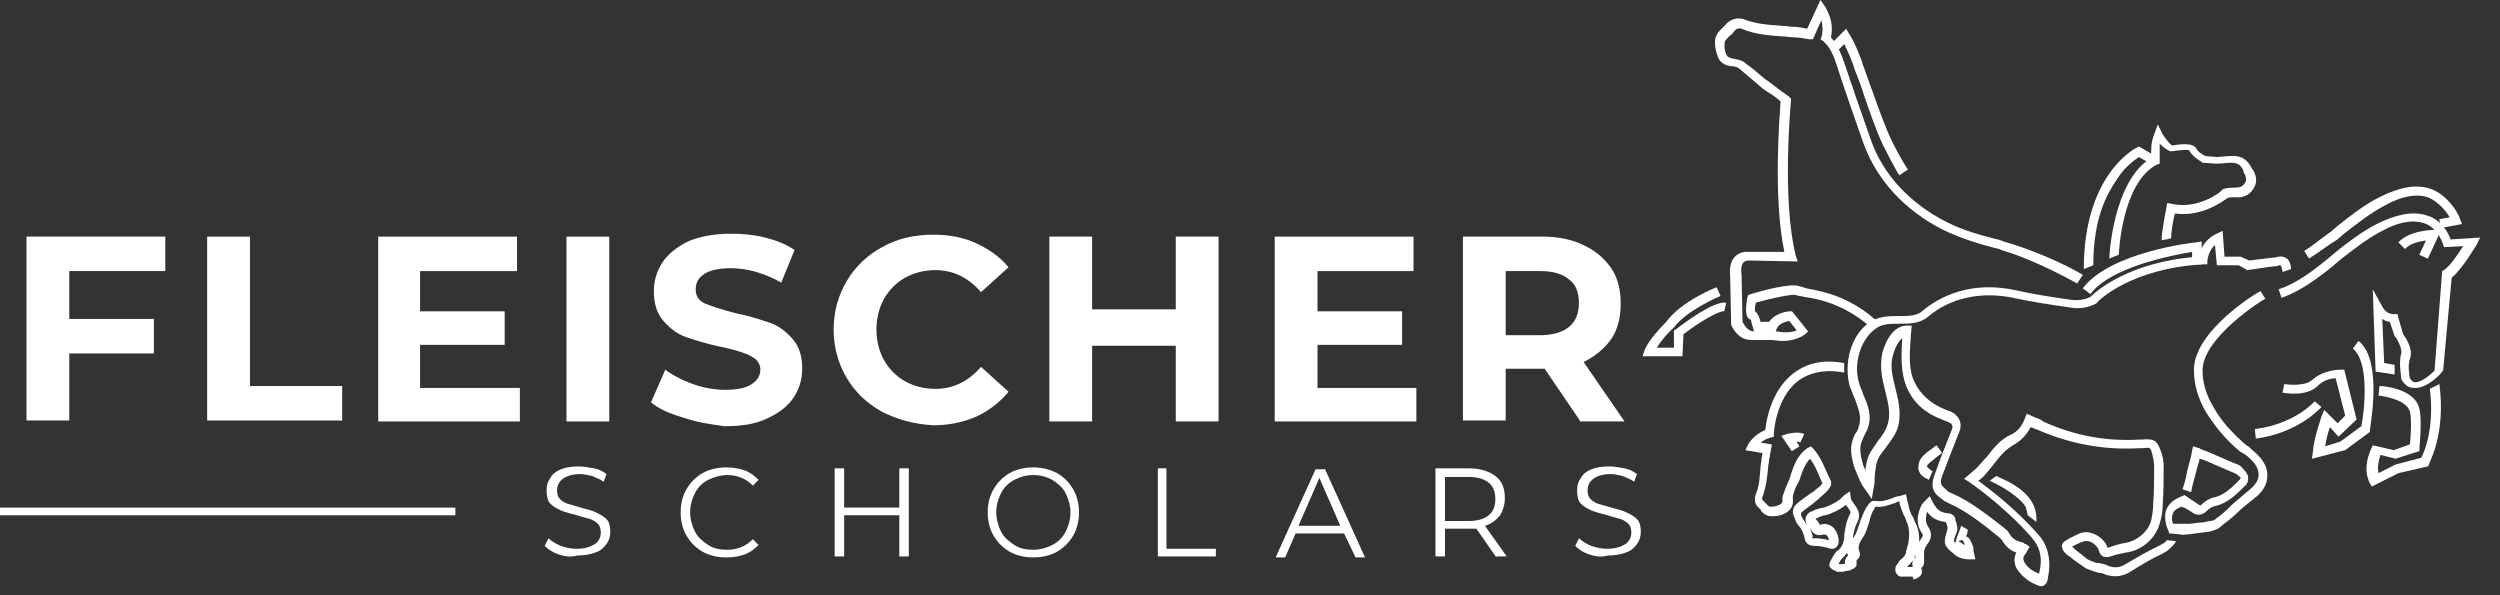 <svg width="126" height="30" viewBox="0 0 126 30" fill="none" xmlns="http://www.w3.org/2000/svg">
<rect x="0" y="0" width="126" height="30" fill="#333333" stroke="none"/>
<path d="M3.492 13.613V16.075H7.756V17.812H3.492V21.191H1.336V11.924H8.331V13.662H3.492V13.613Z" fill="white"/>
<path d="M10.441 11.926H12.598V19.456H17.245V21.193H10.441V11.926Z" fill="white"/>
<path d="M26.201 19.504V21.241H19.062V11.926H26.058V13.663H21.171V15.691H25.435V17.38H21.171V19.552H26.201V19.504Z" fill="white"/>
<path d="M28.551 11.926H30.707V21.241H28.551V11.926Z" fill="white"/>
<path d="M34.441 21.047C33.771 20.854 33.196 20.612 32.812 20.274L33.531 18.633C33.914 18.923 34.394 19.164 34.921 19.357C35.448 19.55 36.023 19.647 36.55 19.647C37.172 19.647 37.604 19.55 37.891 19.357C38.179 19.164 38.322 18.923 38.322 18.633C38.322 18.392 38.227 18.247 38.083 18.102C37.891 17.958 37.7 17.861 37.412 17.765C37.125 17.668 36.789 17.572 36.31 17.475C35.591 17.33 35.017 17.137 34.585 16.992C34.154 16.847 33.771 16.558 33.435 16.172C33.1 15.786 32.956 15.303 32.956 14.675C32.956 14.144 33.1 13.662 33.387 13.227C33.675 12.793 34.106 12.455 34.681 12.165C35.256 11.924 35.975 11.779 36.837 11.779C37.412 11.779 37.987 11.828 38.562 11.972C39.137 12.117 39.616 12.31 40.047 12.6L39.377 14.241C38.514 13.758 37.652 13.517 36.837 13.517C36.262 13.517 35.783 13.614 35.496 13.807C35.208 14 35.064 14.241 35.064 14.579C35.064 14.917 35.208 15.158 35.544 15.303C35.879 15.448 36.358 15.592 37.077 15.786C37.795 15.93 38.37 16.123 38.801 16.268C39.233 16.413 39.616 16.703 39.951 17.089C40.287 17.475 40.431 17.958 40.431 18.585C40.431 19.116 40.287 19.599 39.999 20.033C39.712 20.468 39.281 20.805 38.658 21.095C38.035 21.385 37.364 21.481 36.502 21.481C35.831 21.385 35.112 21.288 34.441 21.047Z" fill="white"/>
<path d="M44.459 20.758C43.693 20.323 43.118 19.792 42.686 19.068C42.255 18.344 42.016 17.524 42.016 16.607C42.016 15.69 42.255 14.869 42.686 14.145C43.118 13.421 43.74 12.842 44.459 12.456C45.226 12.021 46.088 11.828 47.046 11.828C47.861 11.828 48.58 11.973 49.203 12.262C49.825 12.552 50.4 12.938 50.831 13.469L49.442 14.724C48.819 14 48.053 13.614 47.142 13.614C46.567 13.614 46.04 13.759 45.609 14C45.178 14.242 44.794 14.628 44.555 15.062C44.315 15.496 44.172 16.027 44.172 16.607C44.172 17.186 44.315 17.717 44.555 18.151C44.794 18.586 45.178 18.972 45.609 19.213C46.04 19.454 46.567 19.599 47.142 19.599C48.053 19.599 48.819 19.213 49.442 18.489L50.831 19.744C50.4 20.275 49.825 20.709 49.203 20.999C48.532 21.289 47.813 21.433 47.046 21.433C46.088 21.385 45.226 21.144 44.459 20.758Z" fill="white"/>
<path d="M61.415 11.924V21.24H59.259V17.426H55.043V21.24H52.887V11.924H55.043V15.592H59.259V11.924H61.415Z" fill="white"/>
<path d="M71.385 19.504V21.241H64.246V11.926H71.241V13.663H66.402V15.691H70.666V17.38H66.402V19.552H71.385V19.504Z" fill="white"/>
<path d="M79.624 21.191L77.851 18.585H77.755H75.886V21.191H73.731V11.924H77.707C78.522 11.924 79.24 12.069 79.815 12.358C80.438 12.648 80.869 13.034 81.205 13.517C81.54 13.999 81.684 14.627 81.684 15.303C81.684 15.978 81.54 16.606 81.205 17.088C80.869 17.571 80.39 17.957 79.815 18.247L81.876 21.24H79.624V21.191ZM79.097 14.096C78.761 13.806 78.282 13.662 77.611 13.662H75.886V16.895H77.611C78.234 16.895 78.761 16.751 79.097 16.461C79.432 16.171 79.576 15.785 79.576 15.254C79.576 14.772 79.432 14.337 79.097 14.096Z" fill="white"/>
<path d="M28.172 27.948C27.884 27.852 27.645 27.707 27.453 27.514L27.645 27.128C27.788 27.273 28.028 27.418 28.268 27.514C28.555 27.611 28.795 27.659 29.082 27.659C29.465 27.659 29.753 27.562 29.992 27.418C30.184 27.273 30.28 27.08 30.28 26.838C30.28 26.645 30.232 26.5 30.136 26.404C30.04 26.307 29.897 26.211 29.753 26.163C29.609 26.114 29.37 26.066 29.082 25.97C28.747 25.873 28.507 25.825 28.268 25.728C28.076 25.632 27.884 25.535 27.741 25.39C27.597 25.245 27.549 25.004 27.549 24.715C27.549 24.473 27.597 24.28 27.741 24.087C27.836 23.894 28.028 23.749 28.268 23.653C28.507 23.556 28.795 23.508 29.178 23.508C29.418 23.508 29.657 23.556 29.945 23.604C30.184 23.653 30.376 23.749 30.567 23.894L30.424 24.28C30.232 24.135 30.04 24.087 29.849 23.991C29.657 23.942 29.418 23.894 29.226 23.894C28.843 23.894 28.555 23.991 28.363 24.135C28.172 24.28 28.076 24.473 28.076 24.715C28.076 24.908 28.124 25.052 28.22 25.149C28.316 25.245 28.459 25.342 28.603 25.39C28.747 25.439 28.986 25.487 29.274 25.583C29.609 25.68 29.849 25.728 30.04 25.825C30.232 25.921 30.424 26.018 30.567 26.163C30.711 26.307 30.759 26.549 30.759 26.79C30.759 27.031 30.711 27.224 30.567 27.418C30.424 27.611 30.28 27.755 29.992 27.852C29.753 27.948 29.418 27.997 29.082 27.997C28.795 28.093 28.459 28.045 28.172 27.948Z" fill="white"/>
<path d="M35.407 27.804C35.071 27.611 34.784 27.322 34.592 26.984C34.401 26.646 34.305 26.26 34.305 25.825C34.305 25.391 34.401 25.005 34.592 24.667C34.784 24.329 35.071 24.039 35.407 23.846C35.742 23.653 36.173 23.557 36.605 23.557C36.94 23.557 37.227 23.605 37.515 23.701C37.802 23.798 38.042 23.991 38.233 24.184L37.946 24.474C37.611 24.136 37.179 23.943 36.652 23.943C36.317 23.943 35.982 24.039 35.694 24.184C35.407 24.329 35.167 24.57 35.023 24.86C34.88 25.149 34.784 25.439 34.784 25.825C34.784 26.163 34.88 26.501 35.023 26.791C35.167 27.08 35.407 27.273 35.694 27.466C35.982 27.659 36.317 27.708 36.652 27.708C37.179 27.708 37.611 27.515 37.946 27.177L38.233 27.466C38.042 27.659 37.802 27.852 37.515 27.949C37.227 28.046 36.94 28.094 36.605 28.094C36.173 28.094 35.742 27.997 35.407 27.804Z" fill="white"/>
<path d="M45.804 23.604V28.044H45.324V25.969H42.545V28.044H42.066V23.604H42.545V25.582H45.324V23.604H45.804Z" fill="white"/>
<path d="M50.883 27.804C50.548 27.611 50.26 27.322 50.069 26.984C49.877 26.646 49.781 26.26 49.781 25.825C49.781 25.391 49.877 25.005 50.069 24.667C50.26 24.329 50.548 24.039 50.883 23.846C51.219 23.653 51.65 23.557 52.081 23.557C52.512 23.557 52.895 23.653 53.279 23.846C53.614 24.039 53.902 24.329 54.093 24.667C54.285 25.005 54.381 25.391 54.381 25.825C54.381 26.26 54.285 26.646 54.093 26.984C53.902 27.322 53.614 27.611 53.279 27.804C52.944 27.997 52.512 28.094 52.081 28.094C51.65 28.094 51.219 27.997 50.883 27.804ZM53.039 27.466C53.327 27.322 53.566 27.08 53.71 26.791C53.854 26.501 53.95 26.211 53.95 25.825C53.95 25.487 53.854 25.149 53.71 24.86C53.566 24.57 53.327 24.377 53.039 24.184C52.752 24.039 52.464 23.943 52.081 23.943C51.698 23.943 51.41 24.039 51.123 24.184C50.835 24.329 50.596 24.57 50.452 24.86C50.308 25.149 50.212 25.439 50.212 25.825C50.212 26.163 50.308 26.501 50.452 26.791C50.596 27.08 50.835 27.273 51.123 27.466C51.41 27.659 51.746 27.708 52.081 27.708C52.416 27.708 52.752 27.611 53.039 27.466Z" fill="white"/>
<path d="M58.309 23.604H58.788V27.658H61.279V28.044H58.356V23.604H58.309Z" fill="white"/>
<path d="M67.743 26.886H65.299L64.772 28.093H64.293L66.305 23.652H66.784L68.797 28.093H68.318L67.743 26.886ZM67.551 26.5L66.497 24.087L65.443 26.5H67.551Z" fill="white"/>
<path d="M75.414 28.093L74.408 26.644C74.312 26.644 74.168 26.644 74.073 26.644H72.827V28.044H72.348V23.604H74.025C74.6 23.604 75.031 23.748 75.366 23.99C75.701 24.231 75.845 24.617 75.845 25.1C75.845 25.438 75.749 25.727 75.606 25.969C75.414 26.21 75.174 26.403 74.839 26.5L75.941 28.044H75.414V28.093ZM75.031 25.969C75.27 25.776 75.366 25.486 75.366 25.148C75.366 24.81 75.27 24.521 75.031 24.328C74.791 24.134 74.456 24.038 74.025 24.038H72.827V26.258H74.025C74.456 26.258 74.791 26.162 75.031 25.969Z" fill="white"/>
<path d="M80.109 27.948C79.822 27.852 79.582 27.707 79.391 27.514L79.582 27.128C79.726 27.273 79.966 27.418 80.205 27.514C80.493 27.611 80.732 27.659 81.02 27.659C81.403 27.659 81.69 27.562 81.93 27.418C82.122 27.273 82.218 27.08 82.218 26.838C82.218 26.645 82.169 26.5 82.074 26.404C81.978 26.307 81.834 26.211 81.69 26.163C81.547 26.114 81.307 26.066 81.02 25.97C80.684 25.873 80.445 25.825 80.205 25.728C80.013 25.632 79.822 25.535 79.678 25.39C79.534 25.245 79.486 25.004 79.486 24.715C79.486 24.473 79.534 24.28 79.678 24.087C79.774 23.894 79.966 23.749 80.205 23.653C80.445 23.556 80.732 23.508 81.115 23.508C81.355 23.508 81.595 23.556 81.882 23.604C82.122 23.653 82.313 23.749 82.505 23.894L82.361 24.28C82.169 24.135 81.978 24.087 81.786 23.991C81.595 23.942 81.355 23.894 81.163 23.894C80.78 23.894 80.493 23.991 80.301 24.135C80.109 24.28 80.013 24.473 80.013 24.715C80.013 24.908 80.061 25.052 80.157 25.149C80.253 25.245 80.397 25.342 80.54 25.39C80.684 25.439 80.924 25.487 81.211 25.583C81.547 25.68 81.786 25.728 81.978 25.825C82.169 25.921 82.361 26.018 82.505 26.163C82.649 26.307 82.697 26.549 82.697 26.79C82.697 27.031 82.649 27.224 82.505 27.418C82.361 27.611 82.218 27.755 81.93 27.852C81.69 27.948 81.355 27.997 81.02 27.997C80.732 28.093 80.397 28.045 80.109 27.948Z" fill="white"/>
<path d="M22.95 25.584H0V25.97H22.95V25.584Z" fill="white"/>
<path d="M84.797 17.956H82.785L82.881 17.666C83.073 17.135 83.839 16.363 83.983 16.218C84.702 15.204 86.474 14.48 86.522 14.48L86.714 14.915C86.714 14.915 84.989 15.639 84.366 16.508L84.318 16.556C84.127 16.701 83.743 17.135 83.504 17.521H84.366V16.652L84.462 16.604C84.893 16.266 86.379 15.156 87.001 15.253L86.906 15.687C86.666 15.639 85.66 16.218 84.845 16.846L84.797 17.956Z" fill="white"/>
<path d="M105.503 13.368L105.023 13.561C105.023 8.783 107.611 7.479 107.707 7.431L107.802 7.383L108.713 7.914L108.473 8.3L107.802 7.914C107.611 8.059 107.132 8.348 106.7 9.024C106.173 9.796 105.503 11.003 105.503 13.368Z" fill="white"/>
<path d="M122.364 13.036L121.933 12.843L122.268 12.119C121.933 12.167 121.454 12.264 121.214 12.553L120.879 12.215C121.454 11.588 122.652 11.588 122.7 11.588H123.035L122.364 13.036Z" fill="white"/>
<path d="M116.52 23.121L116.568 22.783C116.616 22.059 117 21.045 117 20.997L117.143 20.659L117.814 21.335L118.197 20.948L117.718 19.066C117.479 19.066 117.095 19.163 116.808 19.452C116.233 20.031 115.083 19.79 115.035 19.79L115.131 19.356C115.418 19.404 116.185 19.452 116.52 19.163C117.095 18.632 117.91 18.632 117.958 18.632H118.149L118.772 21.142L117.862 22.01L117.431 21.528C117.335 21.769 117.239 22.155 117.191 22.493L117.958 22.252L119.012 21.48C119.204 20.514 119.395 18.197 118.581 17.57L118.868 17.184C120.114 18.149 119.443 21.528 119.443 21.672V21.769L118.197 22.686L116.52 23.121Z" fill="white"/>
<path d="M119.544 24.52L119.448 24.375C119.448 24.327 119.017 23.748 119.496 22.638L119.591 22.445L120.646 22.686L121.46 22.396C121.508 21.962 121.556 21.093 121.46 20.755C121.316 20.176 120.262 19.983 119.879 19.935L119.927 19.452C120.023 19.452 121.7 19.549 121.939 20.61C122.083 21.19 121.939 22.541 121.939 22.589V22.734L120.741 23.12L119.975 22.927C119.831 23.362 119.831 23.651 119.879 23.844L120.741 23.41L122.035 23.072C122.179 22.782 122.706 21.624 122.466 19.597L122.945 19.355C123.281 21.914 122.418 23.314 122.418 23.41L122.37 23.506L120.885 23.844L119.544 24.52Z" fill="white"/>
<path d="M113.692 22.107L113.645 21.624C115.657 21.383 116.663 20.225 116.663 20.225L116.998 20.514C116.95 20.562 115.849 21.817 113.692 22.107Z" fill="white"/>
<path d="M90.308 22.738L89.781 21.966L90.069 21.869C90.117 21.869 90.596 21.724 90.931 21.869L90.74 22.303C90.692 22.255 90.596 22.255 90.548 22.255L90.692 22.497L90.308 22.738Z" fill="white"/>
<path d="M89.835 17.183C89.596 17.183 89.404 17.135 89.308 17.135H88.254C87.536 17.135 87.248 16.363 87.248 16.363V16.266L87.2 13.901C87.152 13.467 87.248 13.129 87.44 12.936C87.679 12.694 87.967 12.694 88.015 12.694H89.931C89.356 9.943 89.692 5.889 89.74 5.116C89.596 4.972 89.404 4.827 89.165 4.682C88.925 4.537 88.733 4.392 88.59 4.248C88.254 3.958 87.967 3.717 87.679 3.475C87.584 3.379 87.392 3.33 87.2 3.33C86.913 3.282 86.673 3.137 86.577 2.848C86.481 2.606 86.434 2.365 86.434 2.124C86.434 1.786 86.625 1.593 86.769 1.448L86.865 1.352C86.913 1.303 86.961 1.255 86.961 1.255C87.2 0.965 87.536 0.869 87.871 0.965C88.494 1.207 89.117 1.255 89.835 1.303C90.027 1.303 90.219 1.352 90.41 1.352C90.65 1.352 90.841 1.4 91.081 1.448L91.752 0L91.991 0.338C91.991 0.386 92.471 1.014 92.279 1.882C92.662 2.317 92.806 2.703 93.189 3.861C93.429 4.585 93.764 5.551 94.291 7.047C94.914 8.833 96.303 10.281 98.124 11.198C98.987 11.633 99.897 11.874 100.855 12.115L100.951 12.164C102.34 12.55 104.017 13.274 104.976 13.853L104.688 14.287C103.73 13.756 102.197 12.984 100.855 12.598L100.759 12.55C99.753 12.308 98.843 12.019 97.933 11.584C96.016 10.619 94.579 9.074 93.908 7.192C93.381 5.696 93.046 4.73 92.806 4.006C92.423 2.8 92.327 2.51 91.944 2.124L91.896 2.076L91.752 1.979L91.8 1.882C91.896 1.545 91.848 1.255 91.8 1.014L91.369 1.979H91.177C90.889 1.931 90.65 1.882 90.41 1.882C90.219 1.882 90.027 1.834 89.835 1.834C89.165 1.786 88.446 1.738 87.775 1.448C87.631 1.4 87.488 1.448 87.392 1.593C87.344 1.641 87.296 1.738 87.2 1.786L87.104 1.882C86.961 2.027 86.913 2.076 86.913 2.22C86.913 2.413 86.913 2.558 87.008 2.751C87.056 2.848 87.104 2.896 87.296 2.944C87.584 2.993 87.823 3.041 87.967 3.186C88.302 3.427 88.59 3.668 88.925 3.958C89.069 4.055 89.26 4.199 89.452 4.344C89.692 4.537 89.979 4.73 90.171 4.875L90.267 4.972V5.068C90.267 5.116 89.787 9.992 90.506 12.888L90.602 13.177L88.111 13.129C88.111 13.129 87.967 13.129 87.871 13.226C87.775 13.322 87.727 13.563 87.775 13.853L87.823 16.218C87.871 16.315 88.063 16.701 88.398 16.701H89.548C89.74 16.749 90.219 16.797 90.554 16.652L90.171 16.17C90.027 16.218 89.692 16.266 89.548 16.556L89.5 16.701H88.398L88.35 16.508C88.302 16.363 88.254 16.218 88.254 16.122C88.206 16.122 88.158 16.073 88.111 16.025C88.063 15.977 87.919 15.832 88.063 15.011L88.111 14.867L88.254 14.818C88.733 14.674 90.267 14.239 90.698 14.432C90.746 14.432 90.889 14.48 91.033 14.529C91.752 14.674 93.093 14.867 94.531 16.122L94.243 16.459C92.902 15.301 91.608 15.06 90.937 14.963C90.746 14.915 90.602 14.915 90.506 14.867C90.314 14.818 89.356 15.011 88.494 15.253C88.446 15.446 88.446 15.591 88.446 15.687C88.542 15.735 88.638 15.88 88.733 16.218H89.165C89.5 15.735 90.171 15.687 90.219 15.687H90.314L91.129 16.701L90.985 16.846C90.65 17.087 90.219 17.183 89.835 17.183Z" fill="white"/>
<path d="M95.728 8.834L95.632 8.689C95.393 8.255 95.153 7.821 94.914 7.338C94.53 6.517 94.243 5.649 93.955 4.828C93.812 4.345 93.62 3.863 93.428 3.38V3.332C93.284 2.946 93.141 2.608 92.949 2.222L92.566 2.608L92.231 2.27L93.045 1.449L93.189 1.691C93.476 2.125 93.668 2.656 93.859 3.139V3.187C94.051 3.67 94.195 4.152 94.386 4.635C94.674 5.455 94.962 6.276 95.345 7.097C95.584 7.579 95.824 8.014 96.063 8.4L96.159 8.545L95.728 8.834Z" fill="white"/>
<path d="M106.788 12.836L106.309 13.029C106.309 12.884 106.5 9.119 108.417 7.961C108.417 7.382 108.417 7.189 108.56 6.802L108.752 6.271L108.992 6.754C108.992 6.754 109.183 7.092 109.471 7.333C110.573 7.14 110.669 7.43 110.717 7.526C110.764 7.623 110.956 7.768 111.148 7.864L111.723 7.913C111.866 7.913 112.25 7.864 112.393 7.864C112.92 7.816 113.256 8.009 113.495 8.492C113.495 8.492 113.495 8.54 113.543 8.54C113.831 9.023 113.687 9.361 113.543 9.554C113.352 9.843 113.016 9.988 112.633 9.94C112.537 9.94 112.298 9.94 112.25 9.988C112.058 10.133 110.956 10.954 109.615 10.76C109.519 11.098 109.423 11.726 109.423 12.015L108.944 12.112C108.944 11.629 109.183 10.519 109.183 10.471L109.231 10.229L109.471 10.278C110.812 10.567 111.962 9.65 111.962 9.602L112.01 9.554C112.154 9.457 112.537 9.457 112.633 9.457C112.873 9.457 113.016 9.409 113.112 9.264C113.208 9.168 113.256 9.023 113.112 8.733C113.064 8.685 113.064 8.637 113.064 8.588C112.92 8.299 112.777 8.202 112.441 8.202C112.25 8.202 111.914 8.25 111.723 8.25L111.004 8.202L110.956 8.154C110.86 8.106 110.477 7.864 110.333 7.575C110.189 7.526 109.806 7.575 109.471 7.623H109.375L109.279 7.575C109.088 7.478 108.944 7.333 108.848 7.237C108.848 7.382 108.848 7.575 108.848 7.864V8.25L108.704 8.299C106.931 9.216 106.788 12.788 106.788 12.836Z" fill="white"/>
<path d="M102.629 26.305L102.198 25.967C102.15 25.823 102.15 25.629 102.054 25.485C101.719 25.002 100.904 24.519 100.377 24.278L100.281 24.23L100.617 23.988L100.712 24.037C101.144 24.23 101.671 24.471 102.102 24.905C102.485 25.291 102.677 25.774 102.629 26.305Z" fill="white"/>
<path d="M97.215 24.179C97.167 24.179 97.167 24.131 97.119 24.131C96.783 23.986 96.688 23.745 96.688 23.6C96.688 23.455 96.688 23.214 96.927 22.972C97.071 22.828 97.262 22.683 97.406 22.586C97.454 22.538 97.55 22.49 97.598 22.441L97.885 22.828C97.837 22.876 97.742 22.924 97.694 22.972C97.55 23.069 97.406 23.214 97.262 23.31C97.167 23.407 97.119 23.455 97.119 23.503C97.119 23.552 97.215 23.6 97.31 23.696C97.358 23.696 97.358 23.745 97.406 23.745L97.215 24.179Z" fill="white"/>
<path d="M109.331 26.882L109.283 26.737C109.283 26.737 108.995 26.158 109.187 25.675C109.331 25.337 109.618 25.144 110.001 24.999L110.097 24.951L110.385 25.144C110.529 25.241 110.672 25.337 110.816 25.434C110.912 25.482 110.912 25.482 110.96 25.434C111.199 25.192 111.439 25.096 111.678 25.048C112.158 24.903 112.493 24.565 112.876 24.179C112.876 24.179 112.924 24.131 112.924 24.082C112.924 24.034 112.876 24.034 112.828 23.986C112.732 23.889 112.637 23.841 112.493 23.793C112.062 23.599 111.583 23.407 111.151 23.213L110.864 23.117C110.816 23.358 110.72 23.599 110.672 23.841C110.576 24.179 110.481 24.517 110.433 24.806L110.001 24.661C110.097 24.372 110.193 24.034 110.241 23.696C110.337 23.358 110.433 23.02 110.481 22.731L110.529 22.489L110.816 22.586C110.864 22.586 110.864 22.586 110.912 22.634L111.295 22.779C111.726 22.972 112.205 23.165 112.637 23.358C112.828 23.406 112.972 23.503 113.068 23.648C113.212 23.793 113.307 23.937 113.307 24.082C113.307 24.179 113.307 24.372 113.116 24.517C112.78 24.855 112.301 25.337 111.726 25.482C111.487 25.53 111.343 25.627 111.199 25.772C111.008 25.965 110.72 26.013 110.481 25.82C110.337 25.723 110.193 25.627 110.049 25.578C110.001 25.578 109.954 25.53 109.954 25.53C109.714 25.627 109.57 25.723 109.522 25.868C109.427 26.061 109.474 26.302 109.522 26.399H109.954C110.097 26.399 110.241 26.399 110.385 26.399L110.72 26.351C110.96 26.351 111.199 26.302 111.391 26.254C111.535 26.254 111.63 26.206 111.726 26.11C112.014 25.916 112.253 25.675 112.493 25.434C112.78 25.192 113.116 24.903 113.403 24.661C113.691 24.42 113.834 24.179 113.834 23.937C113.834 23.696 113.739 23.455 113.499 23.213C113.355 23.069 113.212 22.924 113.02 22.827L112.924 22.779C112.158 22.151 111.631 21.476 111.199 20.8C110.768 20.076 110.576 19.352 110.576 18.676C110.529 16.697 113.787 14.718 113.93 14.67L114.17 15.056C114.122 15.056 111.008 16.987 111.008 18.676C111.008 19.304 111.199 19.931 111.583 20.559C111.966 21.234 112.493 21.814 113.212 22.441L113.307 22.489C113.451 22.634 113.643 22.779 113.787 22.924C114.122 23.262 114.314 23.648 114.266 24.034C114.266 24.42 114.026 24.806 113.643 25.096C113.355 25.337 113.02 25.578 112.732 25.868C112.493 26.11 112.205 26.302 111.918 26.544C111.774 26.689 111.535 26.737 111.391 26.785C111.151 26.834 110.912 26.834 110.672 26.882L110.337 26.93C110.193 26.93 110.001 26.978 109.858 26.93L109.331 26.882Z" fill="white"/>
<path d="M121.743 19.55C121.695 19.55 121.695 19.55 121.647 19.55C121.456 19.55 121.216 19.453 121.024 19.116V19.067C121.024 18.971 120.881 18.247 121.024 17.812C121.072 17.619 120.881 17.185 120.737 16.992L120.689 16.944L120.449 16.22C120.354 16.22 120.21 16.171 120.066 16.075L120.162 18.295L120.689 18.392V18.874L119.731 18.729L119.587 14.578L120.066 15.447C120.258 15.833 120.593 15.833 120.641 15.833H120.833L120.881 16.026L121.12 16.847C121.264 17.04 121.647 17.619 121.456 18.102C121.36 18.343 121.408 18.826 121.456 19.067C121.551 19.212 121.647 19.26 121.695 19.26C121.983 19.309 122.462 18.922 122.701 18.681L123.085 13.661L123.18 13.613C123.516 13.372 123.899 12.792 124.139 12.406L123.18 12.455L123.133 12.31C122.941 11.779 122.606 11.393 122.174 11.248C121.551 11.055 120.833 11.2 119.97 11.682C119.252 12.068 118.581 12.599 117.958 13.082C117.862 13.179 117.718 13.275 117.623 13.372C116.856 13.999 115.946 14.675 114.987 15.013L114.844 14.578C115.754 14.289 116.617 13.613 117.335 13.034C117.431 12.937 117.575 12.841 117.671 12.744C118.341 12.213 119.012 11.682 119.779 11.296C120.737 10.813 121.599 10.62 122.318 10.862C122.845 11.007 123.276 11.441 123.516 12.068L125.001 11.972L124.809 12.358C124.762 12.406 124.139 13.517 123.564 13.999L123.133 18.681L123.085 18.729C123.037 18.826 122.366 19.55 121.743 19.55Z" fill="white"/>
<path d="M116.372 13.03L116.133 12.644C116.612 12.354 117.043 11.968 117.474 11.678C117.57 11.582 117.714 11.485 117.81 11.389C118.481 10.858 119.151 10.327 119.918 9.941C120.876 9.458 121.739 9.265 122.457 9.506C123.128 9.699 123.799 10.472 123.99 11.051L124.086 11.292L123.032 11.485L122.936 11.051L123.463 10.954C123.224 10.52 122.745 10.085 122.361 9.941C121.739 9.748 121.02 9.892 120.157 10.375C119.439 10.761 118.768 11.292 118.145 11.775C118.049 11.871 117.906 11.968 117.81 12.065C117.331 12.354 116.851 12.74 116.372 13.03Z" fill="white"/>
<path d="M105.356 14.819L104.973 14.529C106.362 12.695 110.578 12.212 110.722 12.212L110.962 12.164V13.322H110.483V12.695C109.62 12.84 106.41 13.419 105.356 14.819Z" fill="white"/>
<path d="M102.867 29.54C102.82 29.54 102.772 29.54 102.676 29.492C102.197 29.299 101.861 29.009 101.622 28.623C101.526 28.43 101.478 28.14 101.622 27.851C101.334 27.754 101.095 27.561 100.903 27.223C100.903 27.223 100.855 27.175 100.807 27.127L100.759 27.079C100.041 26.499 99.226 25.824 98.268 25.389C98.172 25.341 98.076 25.293 97.98 25.244L97.933 25.196C97.597 24.955 97.214 24.713 97.501 23.941C97.789 23.121 98.076 22.397 98.364 21.673C98.46 21.48 98.364 21.383 98.316 21.335C98.22 21.286 98.124 21.238 97.98 21.19L97.885 21.142C97.07 20.852 96.447 20.321 96.112 19.549C95.776 18.776 95.824 17.859 95.872 17.039C95.585 17.28 95.441 17.763 95.393 17.956C95.249 18.487 95.393 19.018 95.537 19.597C95.681 20.176 95.824 20.804 95.681 21.431C95.585 21.866 95.297 22.203 95.058 22.541C94.962 22.686 94.866 22.783 94.77 22.928C94.531 23.265 94.531 23.652 94.483 24.038C94.483 24.231 94.483 24.376 94.435 24.569L94.339 25.148L94.004 24.665C93.812 24.424 93.668 24.086 93.477 23.603C93.285 23.024 93.237 22.541 93.381 22.155C93.429 22.011 93.477 21.866 93.573 21.769C93.62 21.673 93.668 21.624 93.668 21.528C93.86 21.045 93.668 20.611 93.477 20.08C93.381 19.887 93.333 19.694 93.237 19.5C92.902 18.342 93.285 16.894 94.195 16.267C94.674 15.929 95.201 15.929 95.729 15.929C96.208 15.929 96.639 15.929 96.926 15.639C98.172 14.625 99.801 14.239 101.574 14.625C102.436 14.819 103.347 14.963 104.353 15.108C104.736 15.156 105.071 15.108 105.359 14.963C105.598 14.722 107.275 13.177 110.821 12.936C110.965 12.116 111.683 11.778 111.731 11.778L112.019 11.633L112.115 12.936H112.929L113.36 13.129L114.558 12.984C114.606 12.984 114.606 12.984 114.654 12.984C114.798 12.936 114.989 12.888 115.181 12.984C115.42 13.081 115.468 13.419 115.468 13.563L115.037 13.708C115.037 13.612 114.989 13.419 114.941 13.37C114.893 13.37 114.798 13.37 114.75 13.419C114.702 13.419 114.654 13.419 114.606 13.419L113.264 13.612L112.833 13.37H111.731L111.635 12.357C111.444 12.502 111.3 12.791 111.252 13.129V13.322H111.06C107.371 13.515 105.694 15.205 105.694 15.253L105.646 15.301C105.263 15.494 104.832 15.591 104.305 15.494C103.299 15.35 102.34 15.205 101.478 15.012C99.849 14.674 98.316 15.012 97.214 15.929C96.783 16.315 96.256 16.315 95.729 16.315C95.249 16.315 94.818 16.315 94.483 16.604C93.764 17.135 93.381 18.39 93.716 19.356C93.764 19.549 93.86 19.694 93.908 19.887C94.147 20.418 94.387 20.997 94.1 21.673C94.052 21.769 94.004 21.866 93.956 21.962C93.908 22.059 93.86 22.203 93.812 22.3C93.716 22.59 93.764 22.976 93.908 23.459C93.956 23.555 94.004 23.652 94.004 23.748C94.052 23.41 94.1 23.024 94.339 22.686C94.435 22.541 94.531 22.397 94.627 22.252C94.866 21.962 95.058 21.673 95.154 21.335C95.297 20.804 95.154 20.273 95.01 19.694C94.866 19.114 94.722 18.487 94.866 17.811C94.962 17.425 95.297 16.46 96.064 16.411H96.351L96.303 16.942C96.256 17.763 96.16 18.583 96.495 19.259C96.783 19.887 97.358 20.369 97.98 20.611L98.076 20.659C98.22 20.707 98.412 20.756 98.555 20.9C98.795 21.093 98.891 21.431 98.747 21.769C98.46 22.493 98.172 23.217 97.885 23.989C97.741 24.376 97.837 24.472 98.124 24.713L98.172 24.762C98.22 24.81 98.268 24.81 98.364 24.858C99.37 25.293 100.232 26.017 100.999 26.596L101.047 26.644C101.095 26.692 101.191 26.741 101.238 26.837C101.382 27.127 101.622 27.272 101.861 27.32C101.957 27.32 102.005 27.368 102.053 27.416C102.053 27.416 102.053 27.416 102.101 27.416L102.293 27.561L102.149 27.803C102.149 27.851 102.101 27.851 102.101 27.899C101.957 28.044 101.957 28.189 102.005 28.285C102.149 28.575 102.388 28.768 102.772 28.913C102.963 28.14 102.82 27.561 102.388 27.079C100.951 25.438 99.226 24.279 99.226 24.279L98.987 24.134L99.609 23.603C99.801 23.41 99.945 23.217 100.136 23.024C100.472 22.59 100.807 22.155 101.334 21.914C101.67 21.769 101.909 21.48 102.053 21.093L102.149 20.852L102.58 21.045C102.724 21.093 102.867 21.142 102.963 21.238C104.544 21.962 106.173 22.252 107.802 22.155C107.85 22.155 107.898 22.155 107.946 22.155C108.521 22.107 108.713 22.155 108.904 22.735C109 22.976 109.048 23.217 109.048 23.507C109.048 24.134 109.048 24.762 109 25.438C109 25.727 108.952 26.065 108.857 26.355C108.665 27.127 107.946 27.754 107.132 27.851C106.892 27.899 106.653 27.947 106.365 28.044C106.269 28.092 106.126 28.092 105.982 28.044C105.838 27.947 105.79 27.803 105.79 27.754C105.694 27.465 105.359 27.223 105.071 27.272C104.88 27.32 104.688 27.416 104.496 27.513C104.496 27.513 104.449 27.513 104.449 27.561C104.496 27.61 104.544 27.61 104.544 27.658L104.784 27.851C104.928 27.947 105.071 28.092 105.215 28.189C105.311 28.237 105.407 28.285 105.551 28.334C105.646 28.382 105.742 28.382 105.838 28.382C105.982 28.43 106.126 28.43 106.269 28.527C106.557 28.623 106.844 28.623 107.132 28.43C107.707 28.092 108.282 27.754 108.809 27.513C108.952 27.416 109.144 27.368 109.192 27.223L109.671 27.272C109.527 27.561 109.192 27.803 109 27.899C108.473 28.14 107.898 28.478 107.371 28.816C106.988 29.058 106.557 29.106 106.126 28.961C106.03 28.913 105.886 28.864 105.742 28.864C105.646 28.816 105.551 28.816 105.455 28.768C105.311 28.72 105.167 28.672 105.024 28.575C104.88 28.478 104.688 28.334 104.544 28.237L104.305 28.044C104.209 27.996 104.161 27.947 104.065 27.851C103.969 27.754 103.922 27.61 103.922 27.513C103.922 27.416 104.017 27.272 104.161 27.223C104.209 27.175 104.257 27.175 104.305 27.127C104.544 27.03 104.736 26.886 104.976 26.837C105.455 26.741 106.078 27.127 106.221 27.61C106.509 27.513 106.796 27.416 107.084 27.368C107.707 27.272 108.282 26.789 108.425 26.21C108.473 25.968 108.521 25.679 108.521 25.389C108.569 24.762 108.569 24.134 108.569 23.507C108.569 23.314 108.521 23.072 108.473 22.879C108.377 22.541 108.377 22.541 107.994 22.59C107.946 22.59 107.85 22.59 107.802 22.59C106.078 22.686 104.401 22.397 102.724 21.673C102.58 21.624 102.484 21.576 102.34 21.528C102.149 21.914 101.861 22.203 101.526 22.397C101.095 22.638 100.807 22.976 100.472 23.41C100.28 23.652 100.136 23.845 99.897 24.086L99.705 24.231C100.232 24.617 101.526 25.582 102.724 26.934C103.251 27.513 103.395 28.285 103.203 29.202C103.203 29.251 103.155 29.444 102.963 29.54C102.963 29.54 102.915 29.54 102.867 29.54Z" fill="white"/>
<path d="M96.397 29.061H95.822H95.775C95.631 29.012 95.583 28.916 95.535 28.82C95.535 28.723 95.487 28.626 95.583 28.482L95.631 28.433C95.679 28.337 95.727 28.24 95.87 28.144C95.966 28.047 96.062 27.951 96.062 27.806C96.062 27.758 96.11 27.709 96.11 27.613C96.11 27.564 96.158 27.516 96.158 27.468C96.254 26.985 96.254 26.599 96.062 26.213L96.014 26.068C95.918 25.923 95.87 25.779 95.822 25.634C95.775 25.489 95.727 25.392 95.727 25.248C95.679 25.296 95.583 25.296 95.535 25.344C95.2 25.441 94.912 25.585 94.529 25.537C94.481 25.585 94.481 25.634 94.385 25.779C94.289 25.972 94.241 26.165 94.193 26.358C94.098 26.599 94.05 26.889 93.858 27.13C93.714 27.371 93.618 27.564 93.714 27.806C93.762 27.902 93.762 28.095 93.571 28.24C93.571 28.337 93.571 28.433 93.571 28.482C93.523 28.626 93.379 28.675 93.283 28.723C93.187 28.771 93.139 28.771 93.043 28.771L92.9 28.82H92.708H92.66C92.612 28.82 92.564 28.82 92.516 28.771C92.325 28.723 92.277 28.626 92.229 28.578C92.181 28.53 92.181 28.385 92.277 28.24C92.277 28.192 92.325 28.192 92.325 28.144C92.421 27.999 92.469 27.854 92.612 27.758C92.804 27.613 92.9 27.42 92.948 27.13V26.985C92.996 26.647 93.043 26.261 93.235 25.923C93.283 25.827 93.283 25.779 93.139 25.585C93.091 25.537 93.043 25.489 93.043 25.441C92.756 25.682 92.229 25.923 91.99 25.972C91.846 25.972 91.702 26.068 91.558 26.116H91.51C91.51 26.165 91.558 26.213 91.606 26.261C91.654 26.309 91.654 26.358 91.702 26.406C91.702 26.454 91.75 26.454 91.75 26.454C91.846 26.406 91.942 26.406 91.99 26.406C92.373 26.454 92.564 26.696 92.66 27.13C92.66 27.227 92.708 27.42 92.564 27.564C92.421 27.709 92.229 27.661 92.133 27.613C91.942 27.564 91.702 27.516 91.51 27.516C91.175 27.516 90.983 27.42 90.935 27.034C90.888 26.889 90.84 26.744 90.744 26.599C90.6 26.454 90.504 26.309 90.456 26.116C90.265 25.779 90.408 25.537 90.504 25.441C90.6 25.344 90.84 25.151 91.127 24.958C91.223 24.861 91.367 24.813 91.415 24.765L91.462 24.717C91.702 24.524 91.846 24.427 91.846 24.331C91.798 24.282 91.798 24.186 91.75 24.137C91.606 23.8 91.462 23.413 91.223 23.124C90.983 23.365 90.84 23.751 90.744 24.041C90.696 24.234 90.648 24.282 90.6 24.379C90.552 24.475 90.456 24.62 90.361 25.006C90.361 25.055 90.361 25.055 90.361 25.151C90.361 25.199 90.361 25.296 90.361 25.344C90.312 25.779 89.833 26.02 89.354 26.02C89.354 26.02 89.354 26.02 89.306 26.02C89.019 26.02 88.875 25.875 88.779 25.779L88.731 25.682C88.731 25.634 88.683 25.634 88.683 25.634C88.444 25.441 88.396 25.199 88.492 24.91C88.683 24.475 88.683 24.041 88.731 23.558C88.731 23.413 88.779 23.269 88.779 23.172C88.779 23.076 88.827 22.931 88.827 22.834L87.965 22.689L88.109 22.4C88.109 22.352 88.444 21.869 88.971 21.676C89.019 21.193 89.258 19.745 90.312 18.876C91.031 18.297 91.846 18.104 92.948 18.297V18.78C91.99 18.587 91.175 18.78 90.6 19.214C89.498 20.083 89.402 21.821 89.402 21.821V22.014L89.211 22.062C89.019 22.11 88.875 22.207 88.731 22.303L89.306 22.4L89.258 22.641C89.211 22.834 89.211 23.027 89.163 23.172C89.163 23.317 89.115 23.413 89.115 23.558C89.067 24.041 89.019 24.524 88.827 25.055C88.779 25.151 88.827 25.199 88.875 25.248C88.923 25.296 88.971 25.344 89.019 25.392L89.067 25.441C89.163 25.537 89.163 25.537 89.258 25.537C89.498 25.537 89.785 25.441 89.833 25.296C89.833 25.248 89.833 25.248 89.833 25.199C89.833 25.103 89.833 25.006 89.881 24.91C90.025 24.475 90.121 24.331 90.169 24.186C90.217 24.089 90.217 24.041 90.265 23.896C90.408 23.462 90.6 22.931 91.079 22.593L91.271 22.496L91.415 22.641C91.75 23.027 91.942 23.51 92.133 23.944C92.181 24.041 92.229 24.137 92.277 24.234C92.373 24.524 92.085 24.765 91.702 25.103L91.654 25.151C91.606 25.199 91.462 25.296 91.367 25.392C91.175 25.537 90.888 25.73 90.792 25.827C90.792 25.827 90.744 25.875 90.792 26.02C90.84 26.116 90.935 26.261 91.031 26.406L91.079 26.454C91.079 26.406 91.031 26.406 91.031 26.358C90.983 26.261 90.983 26.116 91.031 26.02C91.079 25.923 91.175 25.827 91.271 25.779H91.319C91.462 25.682 91.654 25.634 91.894 25.585C92.133 25.537 92.708 25.248 92.852 25.055C92.9 25.006 92.948 24.958 92.948 24.958L93.235 24.765L93.283 25.103C93.283 25.199 93.379 25.296 93.475 25.441C93.618 25.634 93.81 25.923 93.618 26.309C93.475 26.551 93.427 26.84 93.379 27.13C93.379 27.13 93.379 27.082 93.427 27.082C93.571 26.889 93.618 26.647 93.714 26.406C93.762 26.213 93.858 26.02 93.954 25.779C94.098 25.489 94.241 25.296 94.385 25.248C94.481 25.248 94.529 25.248 94.577 25.248C94.864 25.296 95.104 25.199 95.391 25.103C95.487 25.055 95.631 25.006 95.727 25.006L96.062 24.91L96.11 25.151C96.11 25.199 96.158 25.296 96.158 25.344C96.206 25.489 96.206 25.585 96.254 25.73C96.302 25.875 96.35 25.972 96.445 26.116L96.493 26.261C96.685 26.599 96.733 26.937 96.733 27.323C96.781 27.227 96.829 27.13 96.876 27.082C96.924 26.985 96.924 26.937 96.876 26.889C96.637 26.551 96.589 26.165 96.733 25.73C96.829 25.489 96.829 25.441 96.972 25.296L97.26 25.006L97.404 25.296C97.643 25.73 97.787 25.827 98.218 25.875C98.505 25.923 98.553 26.116 98.553 26.213C98.553 26.261 98.601 26.309 98.601 26.358C98.649 26.551 98.697 26.696 98.553 26.985C98.458 27.227 98.458 27.275 98.553 27.371L98.601 27.178C98.601 27.13 98.841 26.551 98.841 26.503L99.176 26.696C99.176 26.792 99.128 26.985 99.081 27.034C99.272 27.082 99.32 27.275 99.416 27.468C99.464 27.564 99.464 27.661 99.464 27.758L99.56 28.192H99.272C98.937 28.192 98.649 28.095 98.458 27.902C97.978 27.516 97.931 27.371 98.122 26.792C98.17 26.599 98.17 26.599 98.122 26.454C98.122 26.406 98.074 26.358 98.074 26.309C97.643 26.261 97.356 26.116 97.116 25.779V25.827C97.02 26.165 97.068 26.406 97.212 26.599C97.356 26.84 97.356 27.082 97.212 27.323C97.068 27.516 96.972 27.661 96.972 27.854C96.972 27.951 96.972 28.095 96.972 28.192C96.972 28.288 97.02 28.482 96.829 28.626C96.876 28.723 96.876 28.868 96.829 28.964C96.733 29.109 96.589 29.157 96.445 29.206L96.397 29.061ZM96.11 28.578H96.302H96.35H96.397V28.53C96.35 28.385 96.397 28.192 96.541 28.095C96.541 28.095 96.541 28.095 96.541 28.047C96.541 27.999 96.541 27.951 96.541 27.951C96.493 28.192 96.35 28.337 96.158 28.53L96.11 28.578ZM92.708 28.433H92.804H92.852C92.9 28.433 92.948 28.433 92.996 28.385C92.948 28.24 93.043 28.095 93.139 27.999C93.139 27.951 93.091 27.902 93.091 27.854C92.996 27.999 92.9 28.095 92.804 28.192C92.756 28.24 92.708 28.337 92.66 28.433C92.66 28.433 92.66 28.433 92.708 28.433ZM98.697 27.275C98.745 27.275 98.745 27.323 98.793 27.323C98.841 27.371 98.937 27.42 99.033 27.468C99.033 27.42 99.033 27.42 98.985 27.371C98.937 27.275 98.937 27.227 98.937 27.227C98.937 27.227 98.889 27.227 98.841 27.227L98.697 27.275ZM91.367 27.13C91.367 27.13 91.415 27.13 91.51 27.13C91.75 27.13 91.99 27.178 92.181 27.227C92.133 26.985 92.037 26.937 91.942 26.937C91.942 26.937 91.942 26.937 91.894 26.937C91.75 26.985 91.462 27.034 91.271 26.696C91.271 26.647 91.223 26.647 91.175 26.599C91.175 26.599 91.175 26.599 91.175 26.551C91.271 26.696 91.319 26.889 91.367 27.034C91.319 27.082 91.319 27.13 91.367 27.13Z" fill="white"/>
</svg>
